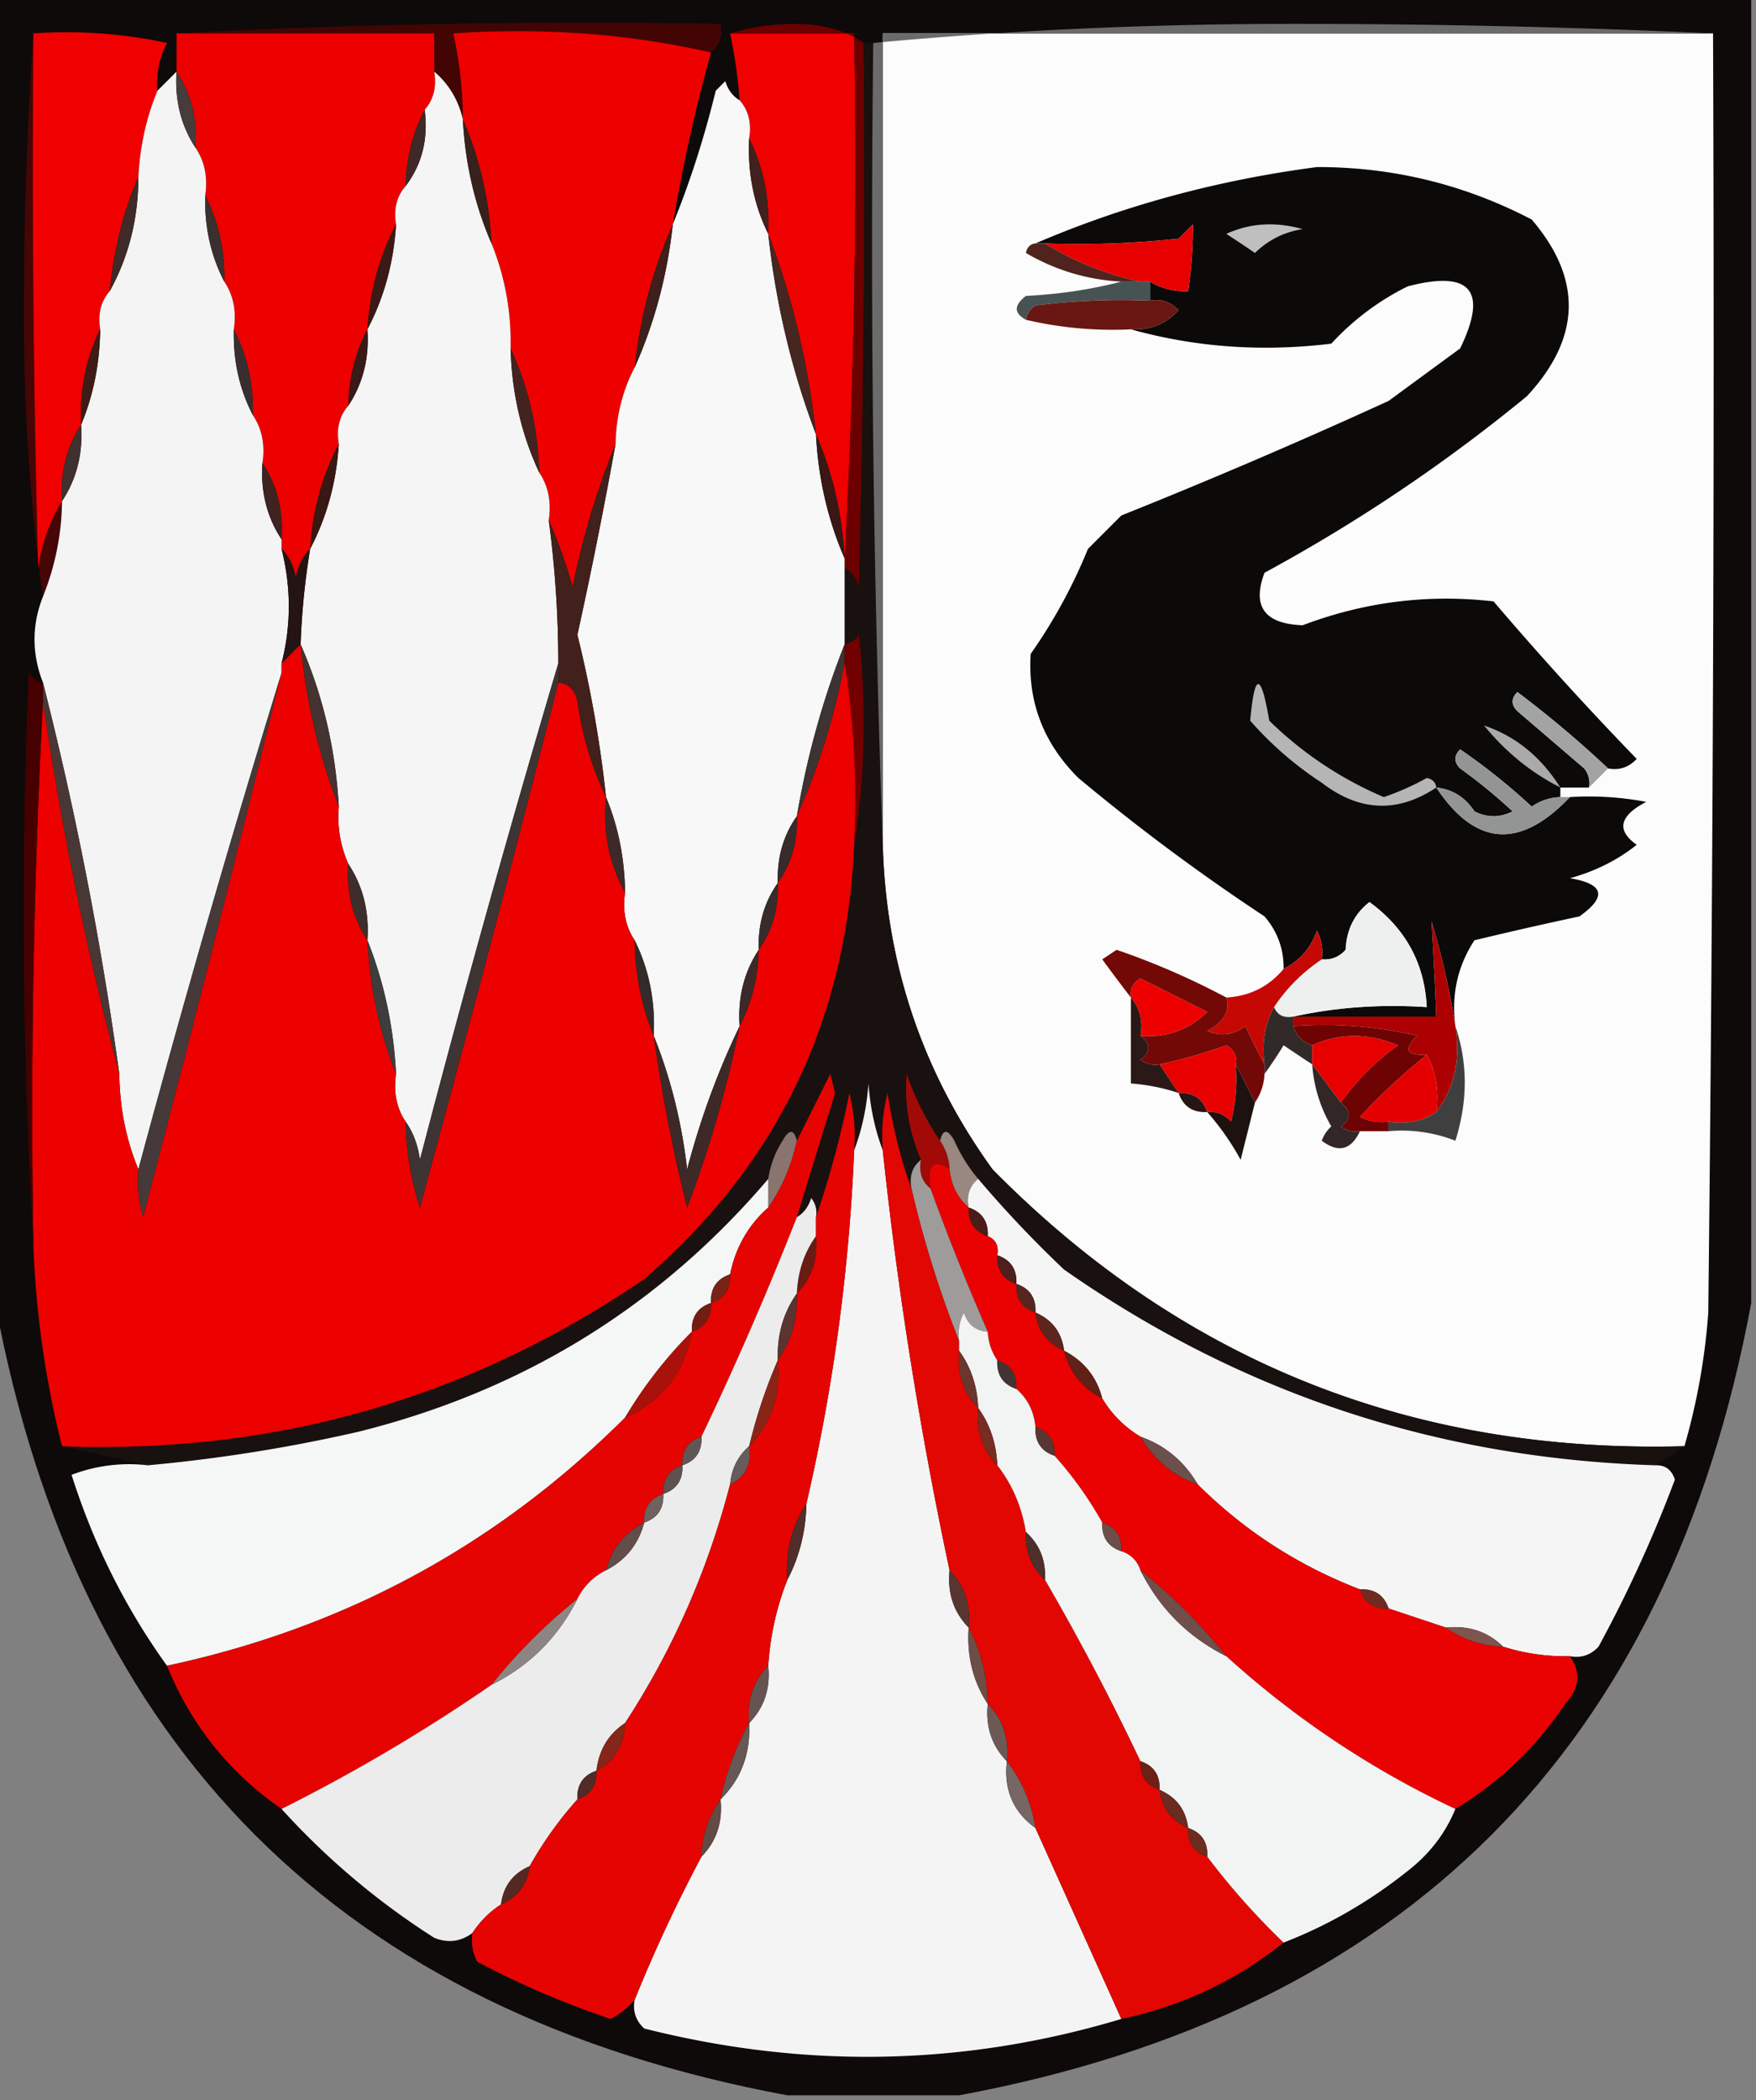 <svg xmlns="http://www.w3.org/2000/svg" width="184" height="220" style="shape-rendering:geometricPrecision;text-rendering:geometricPrecision;image-rendering:optimizeQuality;fill-rule:evenodd;clip-rule:evenodd"><rect width="100%" height="100%" fill="#808080" stroke="none"/><path style="opacity:1" fill="#0d0a09" d="M-.5-.5h184v137c-8.667 46.667-36.333 74.333-83 83h-18c-46.667-8.667-74.333-36.333-83-83V-.5z"/><path style="opacity:1" fill="#420504" d="M18.5 3.5a812.847 812.847 0 0 1 57-1c.237 1.291-.096 2.291-1 3-8.605-1.971-17.605-2.638-27-2a41.744 41.744 0 0 1 1 9c-.472-2.031-1.472-3.698-3-5v-4h-27z"/><path style="opacity:1" fill="#450605" d="M3.5 3.5c-.167 18.67 0 37.336.5 56 .39-2.604 1.224-4.938 2.5-7a27.55 27.55 0 0 1-2 10c-1.332-9.477-1.999-19.31-2-29.5 0-10.006.334-19.84 1-29.5z"/><path style="opacity:1" fill="#fcfcfc" d="M179.5 3.5a8973.7 8973.7 0 0 1-.5 134 67.73 67.73 0 0 1-2.5 14c-28.487.789-52.653-8.877-72.5-29-7.318-10.119-11.151-21.453-11.5-34v-85h87z"/><path style="opacity:1" fill="#f00000" d="M3.5 3.5c4.714-.327 9.38.007 14 1a9.106 9.106 0 0 0-1 5c-1.157 2.773-1.824 5.773-2 9-1.602 3.74-2.602 7.74-3 12-.934 1.068-1.268 2.401-1 4-1.511 3.044-2.178 6.378-2 10-1.54 2.338-2.206 5.005-2 8-1.276 2.063-2.11 4.396-2.5 7-.5-18.664-.667-37.33-.5-56z"/><path style="opacity:1" fill="#ec0000" d="M18.5 3.5h27v4c.268 1.599-.066 2.932-1 4-1.268 2.405-1.935 5.072-2 8-.934 1.068-1.268 2.401-1 4-1.758 3.354-2.758 7.021-3 11-1.268 2.405-1.935 5.072-2 8-.934 1.068-1.268 2.401-1 4-1.758 3.354-2.758 7.021-3 11-.768.763-1.268 1.763-1.5 3-.232-1.237-.732-2.237-1.5-3v-1c.206-2.995-.46-5.662-2-8 .285-1.915-.049-3.581-1-5 .08-3.281-.587-6.281-2-9 .285-1.915-.049-3.581-1-5 .08-3.281-.587-6.281-2-9 .285-1.915-.049-3.581-1-5 .206-2.995-.46-5.662-2-8v-4z"/><path style="opacity:1" fill="#ef0000" d="M74.5 5.5a175.381 175.381 0 0 0-4 18c-2.091 4.69-3.424 9.69-4 15-1.268 2.405-1.935 5.072-2 8-1.942 4.744-3.442 9.744-4.5 15a49.78 49.78 0 0 0-2.5-7c.285-1.915-.049-3.581-1-5-.127-4.651-1.127-8.985-3-13 .084-3.835-.583-7.502-2-11-.24-4.62-1.24-8.953-3-13a41.744 41.744 0 0 0-1-9c9.395-.638 18.395.029 27 2z"/><path style="opacity:1" fill="#f10000" d="M76.5 3.5h13c.33 18.508-.003 36.84-1 55-.24-4.62-1.24-8.953-3-13-.793-7.32-2.46-14.32-5-21 .178-3.622-.489-6.956-2-10 .268-1.599-.066-2.932-1-4a51.638 51.638 0 0 0-1-7z"/><path style="opacity:1" fill="#6c0000" d="M76.5 3.5c2.141-.663 4.475-.997 7-1 2.77.029 5.103.695 7 2 .167 19.003 0 38.003-.5 57-.278-.916-.778-1.583-1.5-2v-1a756.858 756.858 0 0 0 1-55h-13z"/><path style="opacity:1" fill="#181110" d="M90.5 4.5h1a1764.54 1764.54 0 0 0 1 84c.349 12.547 4.182 23.881 11.5 34 19.847 20.123 44.013 29.789 72.5 29l-3 2c-22.774-.688-43.44-7.522-62-20.5a120.087 120.087 0 0 1-9-9.5 16.58 16.58 0 0 1-2.5-4c-.69-1.238-1.19-1.238-1.5 0-1.435-2.098-2.602-4.431-3.5-7-.251 3.094.249 6.094 1.5 9-.904.709-1.237 1.709-1 3-1.132-3.128-1.965-6.462-2.5-10a18.437 18.437 0 0 0-.5 6c-.814-2.131-1.314-4.464-1.5-7-.186 2.536-.686 4.869-1.5 7a18.437 18.437 0 0 0-.5-6 100.004 100.004 0 0 1-3.5 13 2.427 2.427 0 0 0-.5-2c-.278.916-.778 1.582-1.5 2 1.323-4.304 2.656-8.637 4-13l-.5-2-3.5 7c-.31-1.238-.81-1.238-1.5 0a10.122 10.122 0 0 0-1.5 4c-11.382 13.37-25.716 22.204-43 26.5a166.904 166.904 0 0 1-22 3.5l-9-2c22.315.84 42.648-4.993 61-17.5 13.896-11.96 21.23-27.126 22-45.5 1.155-7.155 1.322-14.488.5-22-.383.556-.883.89-1.5 1v-8c.722.417 1.222 1.084 1.5 2 .5-18.997.667-37.997.5-57z"/><path style="opacity:1" fill="#6b6b6b" d="M179.5 3.5h-87v85a1764.54 1764.54 0 0 1-1-84c14.318-1.333 28.984-2 44-2 14.837 0 29.504.333 44 1z"/><path style="opacity:1" fill="#f4f4f4" d="M18.5 7.5c-.206 2.995.46 5.662 2 8 .951 1.419 1.285 3.085 1 5-.08 3.281.587 6.281 2 9 .951 1.419 1.285 3.085 1 5-.08 3.281.587 6.281 2 9 .951 1.419 1.285 3.085 1 5-.206 2.995.46 5.662 2 8v1c1.015 4.03 1.015 8.03 0 12v1a1504.656 1504.656 0 0 0-15 52c-1.285-3.089-1.951-6.422-2-10a371.537 371.537 0 0 0-8-41c-1.178-3.023-1.178-6.023 0-9a27.55 27.55 0 0 0 2-10c1.54-2.338 2.206-5.005 2-8 1.285-3.089 1.951-6.422 2-10-.268-1.599.066-2.932 1-4 1.998-3.626 2.998-7.626 3-12 .176-3.227.843-6.227 2-9l2-2z"/><path style="opacity:1" fill="#f8f8f8" d="M77.5 10.5c.934 1.068 1.268 2.401 1 4-.178 3.622.489 6.956 2 10 .793 7.32 2.46 14.32 5 21 .24 4.62 1.24 8.953 3 13v9c-2.269 5.73-3.935 11.73-5 18-1.424 2.014-2.09 4.348-2 7-1.424 2.014-2.09 4.348-2 7-1.54 2.338-2.206 5.005-2 8-2.275 4.716-4.108 9.716-5.5 15-.568-4.94-1.735-9.607-3.5-14 .178-3.622-.489-6.956-2-10-.951-1.419-1.284-3.085-1-5-.049-3.578-.715-6.912-2-10a126.73 126.73 0 0 0-3-17 530.36 530.36 0 0 0 4-20c.065-2.928.732-5.595 2-8 2.087-4.674 3.42-9.674 4-15 1.802-4.432 3.302-9.099 4.5-14l1-1c.278.916.778 1.582 1.5 2z"/><path style="opacity:1" fill="#f5f5f5" d="M45.5 7.5c1.528 1.302 2.528 2.969 3 5 .24 4.62 1.24 8.953 3 13 1.417 3.498 2.084 7.165 2 11 .127 4.651 1.127 8.985 3 13 .951 1.419 1.285 3.085 1 5a113.75 113.75 0 0 1 1 15 1595.54 1595.54 0 0 0-14.5 52c-.21-1.558-.71-2.891-1.5-4-.951-1.419-1.285-3.085-1-5-.254-4.944-1.254-9.611-3-14 .206-2.995-.46-5.662-2-8-.841-1.88-1.175-3.88-1-6-.333-6.016-1.666-11.683-4-17a76.94 76.94 0 0 1 1-10c1.758-3.354 2.758-7.021 3-11-.268-1.599.066-2.932 1-4 1.54-2.338 2.206-5.005 2-8 1.758-3.354 2.758-7.021 3-11-.268-1.599.066-2.932 1-4 1.723-2.28 2.39-4.947 2-8 .934-1.068 1.268-2.401 1-4z"/><path style="opacity:1" fill="#453c3b" d="M18.5 7.5c1.54 2.338 2.206 5.005 2 8-1.54-2.338-2.206-5.005-2-8z"/><path style="opacity:1" fill="#41211d" d="M78.5 14.5c1.511 3.044 2.178 6.378 2 10-1.511-3.044-2.178-6.378-2-10z"/><path style="opacity:1" fill="#0b0a09" d="M168.5 80.5a113.513 113.513 0 0 0-9.5-8c-.667.667-.667 1.333 0 2l7 6c.464.594.631 1.261.5 2h-3v1a5.577 5.577 0 0 0-3 1 64.603 64.603 0 0 0-7.5-6c-.667.667-.667 1.333 0 2a55.861 55.861 0 0 1 5.5 4.5c-1.333.667-2.667.667-4 0-.971-1.481-2.304-2.315-4-2.5 4.098 6.17 8.765 6.503 14 1a32.438 32.438 0 0 1 8 .5c-2.825 1.474-3.158 2.974-1 4.5-2.012 1.606-4.345 2.773-7 3.5 3.582.595 3.916 1.929 1 4-3.679.787-7.346 1.62-11 2.5-1.77 2.693-2.437 5.693-2 9a84.085 84.085 0 0 0-2.5-11c.201 3.277.368 6.611.5 10h-15c4.47-.986 9.137-1.319 14-1-.223-4.576-2.223-8.242-6-11-1.569 1.214-2.402 2.88-2.5 5-.671.752-1.504 1.086-2.5 1a4.934 4.934 0 0 0-.5-3c-.66 1.824-1.827 3.157-3.5 4 .028-2.082-.639-3.916-2-5.5A217.302 217.302 0 0 1 113 81.5c-3.657-3.635-5.323-7.968-5-13a55.365 55.365 0 0 0 6-11l3.5-3.5a631.842 631.842 0 0 0 28-12l7.5-5.5c2.942-6.062 1.109-8.229-5.5-6.5a27.211 27.211 0 0 0-8 6c-7.241.885-14.241.385-21-1.5 1.984.117 3.65-.55 5-2-.825-.886-1.825-1.219-3-1v-2c1.208.734 2.541 1.067 4 1a45.3 45.3 0 0 0 .5-7l-1.5 1.5c-4.655.5-9.321.666-14 .5h-1c9.214-3.96 19.047-6.627 29.5-8 7.966-.006 15.466 1.827 22.5 5.5 5.331 6.232 5.164 12.398-.5 18.5A173.667 173.667 0 0 1 132.5 60c-1.332 3.526.001 5.359 4 5.5 6.476-2.454 13.143-3.287 20-2.5a349.006 349.006 0 0 0 15 16.5c-.825.886-1.825 1.219-3 1z"/><path style="opacity:1" fill="#3e2926" d="M44.5 11.5c.39 3.053-.277 5.72-2 8 .065-2.928.732-5.595 2-8z"/><path style="opacity:1" fill="#38201c" d="M48.5 12.5c1.76 4.047 2.76 8.38 3 13-1.76-4.047-2.76-8.38-3-13z"/><path style="opacity:1" fill="#3f2a27" d="M14.5 18.5c-.002 4.374-1.002 8.374-3 12 .398-4.26 1.398-8.26 3-12z"/><path style="opacity:1" fill="#bfbfbf" d="M128.5 24.5c2.466-1.134 5.133-1.3 8-.5-1.941.304-3.607 1.137-5 2.5a187.991 187.991 0 0 0-3-2z"/><path style="opacity:1" fill="#e60000" d="M120.5 29.5h-1a30.891 30.891 0 0 1-10-4c4.679.166 9.345 0 14-.5l1.5-1.5a45.3 45.3 0 0 1-.5 7c-1.459.067-2.792-.266-4-1z"/><path style="opacity:1" fill="#3b1a16" d="M41.5 23.5c-.242 3.979-1.242 7.646-3 11 .242-3.979 1.242-7.646 3-11z"/><path style="opacity:1" fill="#3f1f1b" d="M70.5 23.5c-.58 5.326-1.913 10.326-4 15 .576-5.31 1.909-10.31 4-15z"/><path style="opacity:1" fill="#3b302f" d="M21.5 20.5c1.413 2.719 2.08 5.719 2 9-1.413-2.719-2.08-5.719-2-9z"/><path style="opacity:1" fill="#50231e" d="M108.5 25.5h1a30.891 30.891 0 0 0 10 4h-2a21.844 21.844 0 0 1-10-3c.124-.607.457-.94 1-1z"/><path style="opacity:1" fill="#452621" d="M80.5 24.5c2.54 6.68 4.207 13.68 5 21-2.54-6.68-4.207-13.68-5-21z"/><path style="opacity:1" fill="#475353" d="M117.5 29.5h3v2a72.442 72.442 0 0 0-12 .5c-.556.383-.889.883-1 1.5-1.274-.69-1.274-1.523 0-2.5 3.525-.179 6.859-.679 10-1.5z"/><path style="opacity:1" fill="#6a1612" d="M120.5 31.5c1.175-.219 2.175.114 3 1-1.35 1.45-3.016 2.117-5 2a39.704 39.704 0 0 1-11-1c.111-.617.444-1.117 1-1.5a72.442 72.442 0 0 1 12-.5z"/><path style="opacity:1" fill="#3e1b17" d="M10.5 34.5c-.049 3.578-.715 6.911-2 10-.178-3.622.489-6.956 2-10z"/><path style="opacity:1" fill="#371b18" d="M38.5 34.5c.206 2.995-.46 5.662-2 8 .065-2.928.732-5.595 2-8z"/><path style="opacity:1" fill="#392e2d" d="M24.5 34.5c1.413 2.719 2.08 5.719 2 9-1.413-2.719-2.08-5.719-2-9z"/><path style="opacity:1" fill="#42231f" d="M53.5 36.5c1.873 4.015 2.873 8.349 3 13-1.873-4.015-2.873-8.349-3-13z"/><path style="opacity:1" fill="#381714" d="M85.5 45.5c1.76 4.047 2.76 8.38 3 13-1.76-4.047-2.76-8.38-3-13z"/><path style="opacity:1" fill="#391713" d="M35.5 46.5c-.242 3.979-1.242 7.646-3 11 .242-3.979 1.242-7.646 3-11z"/><path style="opacity:1" fill="#42201b" d="M64.5 46.5a530.36 530.36 0 0 1-4 20 126.73 126.73 0 0 1 3 17c-1.49-3.064-2.49-6.397-3-10-.247-1.213-.914-1.88-2-2v-2a113.75 113.75 0 0 0-1-15 49.78 49.78 0 0 1 2.5 7c1.058-5.256 2.558-10.256 4.5-15z"/><path style="opacity:1" fill="#40302e" d="M8.5 44.5c.206 2.995-.46 5.662-2 8-.206-2.995.46-5.662 2-8z"/><path style="opacity:1" fill="#3e2320" d="M27.5 48.5c1.54 2.338 2.206 5.005 2 8-1.54-2.338-2.206-5.005-2-8z"/><path style="opacity:1" fill="#241413" d="M29.5 57.5c.768.763 1.268 1.763 1.5 3 .232-1.237.732-2.237 1.5-3a76.94 76.94 0 0 0-1 10l-2 2c1.015-3.97 1.015-7.97 0-12z"/><path style="opacity:1" fill="#3c3332" d="M88.5 67.5v2c-1.066 5.62-2.733 10.953-5 16 1.065-6.27 2.731-12.27 5-18z"/><path style="opacity:1" fill="#720000" d="M89.5 88.5c.323-6.522-.01-12.855-1-19v-2c.617-.11 1.117-.444 1.5-1 .822 7.512.655 14.845-.5 22z"/><path style="opacity:1" fill="#453a39" d="M29.5 70.5a3569.333 3569.333 0 0 1-14.5 57 12.935 12.935 0 0 1-.5-5 1504.656 1504.656 0 0 1 15-52z"/><path style="opacity:1" fill="#483735" d="M4.5 71.5a371.537 371.537 0 0 1 8 41 336.53 336.53 0 0 1-8-39v-2z"/><path style="opacity:1" fill="#ec0000" d="M31.5 67.5c.575 5.96 1.908 11.626 4 17-.175 2.12.159 4.12 1 6-.206 2.995.46 5.662 2 8 .254 4.944 1.254 9.611 3 14-.285 1.915.049 3.581 1 5a30.446 30.446 0 0 0 1.5 9 3333.949 3333.949 0 0 0 14.5-55c1.086.12 1.753.787 2 2 .51 3.603 1.51 6.936 3 10-.341 3.66.325 6.993 2 10-.284 1.915.049 3.581 1 5 .049 3.578.715 6.911 2 10a170.726 170.726 0 0 0 3.5 18 123.686 123.686 0 0 0 5.5-19c1.268-2.405 1.935-5.072 2-8 1.424-2.014 2.09-4.348 2-7 1.424-2.014 2.09-4.348 2-7 2.267-5.047 3.934-10.38 5-16 .99 6.145 1.323 12.478 1 19-.77 18.374-8.104 33.54-22 45.5-18.352 12.507-38.685 18.34-61 17.5a100.953 100.953 0 0 1-3-21 812.847 812.847 0 0 1 1-57 336.53 336.53 0 0 0 8 39c.049 3.578.715 6.911 2 10-.16 1.699.007 3.366.5 5a3569.333 3569.333 0 0 0 14.5-57v-1l2-2z"/><path style="opacity:1" fill="#3e3433" d="M58.5 69.5v2a3333.949 3333.949 0 0 1-14.5 55 30.446 30.446 0 0 1-1.5-9c.79 1.109 1.29 2.442 1.5 4a1595.54 1595.54 0 0 1 14.5-52z"/><path style="opacity:1" fill="#460000" d="M4.5 71.5v2a812.847 812.847 0 0 0-1 57 602.088 602.088 0 0 1-.5-60c.383.556.883.89 1.5 1z"/><path style="opacity:1" fill="#b5b5b5" d="M150.5 82.5c-4.056 2.697-8.056 2.53-12-.5a36.557 36.557 0 0 1-7.5-6.5c.46-5.12 1.126-5.12 2 0a38.812 38.812 0 0 0 12 8 27.104 27.104 0 0 0 4.5-2c.607.124.94.457 1 1z"/><path style="opacity:1" fill="#443330" d="M31.5 67.5c2.334 5.317 3.667 10.984 4 17-2.092-5.374-3.425-11.04-4-17z"/><path style="opacity:1" fill="#aaa" d="M163.5 82.5c-3.063-1.551-5.729-3.718-8-6.5 3.305 1.114 5.972 3.28 8 6.5z"/><path style="opacity:1" fill="#a2a3a3" d="m168.5 80.5-2 2a2.429 2.429 0 0 0-.5-2l-7-6c-.667-.667-.667-1.333 0-2a113.513 113.513 0 0 1 9.5 8z"/><path style="opacity:1" fill="#939494" d="M163.5 83.5h1c-5.235 5.503-9.902 5.17-14-1 1.696.185 3.029 1.019 4 2.5 1.333.667 2.667.667 4 0a55.861 55.861 0 0 0-5.5-4.5c-.667-.667-.667-1.333 0-2a64.603 64.603 0 0 1 7.5 6 5.577 5.577 0 0 1 3-1z"/><path style="opacity:1" fill="#3d2a28" d="M63.5 83.5c1.285 3.088 1.951 6.422 2 10-1.675-3.007-2.341-6.34-2-10z"/><path style="opacity:1" fill="#382b2b" d="M83.5 85.5c.09 2.652-.576 4.986-2 7-.09-2.652.576-4.986 2-7zM81.5 92.5c.09 2.652-.576 4.986-2 7-.09-2.652.576-4.986 2-7z"/><path style="opacity:1" fill="#eeefef" d="M135.5 106.5c-.992.172-1.658-.162-2-1 1.306-1.973 2.973-3.639 5-5 .996.086 1.829-.248 2.5-1 .098-2.12.931-3.786 2.5-5 3.777 2.758 5.777 6.424 6 11-4.863-.319-9.53.014-14 1z"/><path style="opacity:1" fill="#3e2e2b" d="M36.5 90.5c1.54 2.338 2.206 5.005 2 8-1.54-2.338-2.206-5.005-2-8z"/><path style="opacity:1" fill="#3c2928" d="M79.5 99.5c-.065 2.928-.732 5.595-2 8-.206-2.995.46-5.662 2-8z"/><path style="opacity:1" fill="#c60804" d="M138.5 100.5c-2.027 1.361-3.694 3.027-5 5-.961 1.765-1.295 3.765-1 6a71.254 71.254 0 0 1-2-4c-1.268.928-2.601 1.095-4 .5 1.739-.919 2.406-2.085 2-3.5 2.47-.154 4.47-1.154 6-3 1.673-.843 2.84-2.176 3.5-4 .483.948.649 1.948.5 3z"/><path style="opacity:1" fill="#ef0000" d="M119.5 108.5c.268-1.599-.066-2.932-1-4-.131-.876.202-1.543 1-2l7 3.5c-1.941 1.903-4.274 2.736-7 2.5z"/><path style="opacity:1" fill="#3f3c3c" d="M38.5 98.5c1.746 4.389 2.746 9.056 3 14-1.746-4.389-2.746-9.056-3-14z"/><path style="opacity:1" fill="#352a2a" d="M66.5 98.5c1.511 3.044 2.178 6.378 2 10-1.285-3.089-1.951-6.422-2-10z"/><path style="opacity:1" fill="#ad0002" d="M152.5 107.5c.555 3.512-.112 6.512-2 9 .295-2.235-.039-4.235-1-6-2.148.111-2.481-.556-1-2a43.117 43.117 0 0 0-13-1v-1h15a448.549 448.549 0 0 0-.5-10 84.085 84.085 0 0 1 2.5 11z"/><path style="opacity:1" fill="#322a29" d="M133.5 105.5c.342.838 1.008 1.172 2 1v1c.333 1 1 1.667 2 2v2a185.977 185.977 0 0 1-3-2 44.093 44.093 0 0 1-2 3v-1c-.295-2.235.039-4.235 1-6z"/><path style="opacity:1" fill="#e60000" d="m140.5 115.5-3-4v-2c2.855-1.303 5.855-1.303 9 0a25.657 25.657 0 0 0-6 6z"/><path style="opacity:1" fill="#e80000" d="M129.5 111.5a18.453 18.453 0 0 1-.5 6c-.671-.752-1.504-1.086-2.5-1-.473-1.406-1.473-2.073-3-2l-2-3a54.86 54.86 0 0 0 7-2c.798.457 1.131 1.124 1 2z"/><path style="opacity:1" fill="#2a1917" d="M118.5 104.5c.934 1.068 1.268 2.401 1 4 1.098.897 1.098 1.73 0 2.5a2.428 2.428 0 0 0 2 .5l2 3a20.69 20.69 0 0 0-5-1v-9z"/><path style="opacity:1" fill="#730906" d="M128.5 104.5c.406 1.415-.261 2.581-2 3.5 1.399.595 2.732.428 4-.5a71.254 71.254 0 0 0 2 4v1a5.727 5.727 0 0 1-1 3l-2-4c.131-.876-.202-1.543-1-2a54.86 54.86 0 0 1-7 2 2.428 2.428 0 0 1-2-.5c1.098-.77 1.098-1.603 0-2.5 2.726.236 5.059-.597 7-2.5l-7-3.5c-.798.457-1.131 1.124-1 2a173.55 173.55 0 0 1-3-4l1.5-1a78.341 78.341 0 0 1 11.5 5z"/><path style="opacity:1" fill="#e40000" d="M149.5 110.5c.961 1.765 1.295 3.765 1 6-1.419.951-3.085 1.284-5 1a4.934 4.934 0 0 1-3-.5 62.957 62.957 0 0 1 7-6.5z"/><path style="opacity:1" fill="#6e0303" d="M135.5 107.5a43.117 43.117 0 0 1 13 1c-1.481 1.444-1.148 2.111 1 2a62.957 62.957 0 0 0-7 6.5 4.934 4.934 0 0 0 3 .5v1h-3a2.428 2.428 0 0 1-2-.5c1.098-.77 1.098-1.603 0-2.5a25.657 25.657 0 0 1 6-6c-3.145-1.303-6.145-1.303-9 0-1-.333-1.667-1-2-2z"/><path style="opacity:1" fill="#251615" d="M123.5 114.5c1.527-.073 2.527.594 3 2-1.527.073-2.527-.594-3-2z"/><path style="opacity:1" fill="#1e1210" d="m129.5 111.5 2 4-1.5 6a27.241 27.241 0 0 0-3.5-5c.996-.086 1.829.248 2.5 1 .495-1.973.662-3.973.5-6z"/><path style="opacity:1" fill="#403f3f" d="M152.5 107.5c1.309 3.851 1.309 7.851 0 12a15.418 15.418 0 0 0-7-1v-1c1.915.284 3.581-.049 5-1 1.888-2.488 2.555-5.488 2-9z"/><path style="opacity:1" fill="#f4f4f4" d="M92.5 120.5a427.358 427.358 0 0 0 7 44c-.24 2.398.426 4.398 2 6-.206 2.995.46 5.662 2 8-.241 2.398.426 4.398 2 6-.334 2.991.666 5.324 3 7l9 20c-16.442 4.932-33.108 5.266-50 1-.886-.825-1.219-1.825-1-3a155.307 155.307 0 0 1 7-15c1.574-1.602 2.24-3.602 2-6 2.154-2.117 3.154-4.784 3-8 1.574-1.602 2.24-3.602 2-6 .2-3.13.866-6.13 2-9 1.268-2.405 1.935-5.072 2-8 2.811-12.086 4.478-24.419 5-37 .814-2.131 1.314-4.464 1.5-7 .186 2.536.686 4.869 1.5 7z"/><path style="opacity:1" fill="#a20a07" d="M98.5 119.5c.61.891.943 1.891 1 3-1.703-1.16-2.37-.493-2 2-.904-.709-1.237-1.709-1-3-1.251-2.906-1.751-5.906-1.5-9 .898 2.569 2.065 4.902 3.5 7z"/><path style="opacity:1" fill="#322626" d="m137.5 111.5 3 4c1.098.897 1.098 1.73 0 2.5a2.428 2.428 0 0 0 2 .5c-.927 1.976-2.26 2.309-4 1a3.647 3.647 0 0 1 1-1.5 14.828 14.828 0 0 1-2-6.5z"/><path style="opacity:1" fill="#8a746e" d="M83.5 119.5c-.555 2.596-1.555 4.929-3 7v-3a10.122 10.122 0 0 1 1.5-4c.69-1.238 1.19-1.238 1.5 0z"/><path style="opacity:1" fill="#998782" d="M102.5 123.5c-.904.709-1.237 1.709-1 3-1.174-1.014-1.84-2.347-2-4a5.728 5.728 0 0 0-1-3c.31-1.238.81-1.238 1.5 0a16.58 16.58 0 0 0 2.5 4z"/><path style="opacity:1" fill="#3c2928" d="M77.5 107.5a123.686 123.686 0 0 1-5.5 19 170.726 170.726 0 0 1-3.5-18c1.765 4.393 2.932 9.06 3.5 14 1.392-5.284 3.225-10.284 5.5-15z"/><path style="opacity:1" fill="#f5f6f6" d="M80.5 123.5v3c-2.088 1.836-3.421 4.169-4 7-1.406.473-2.073 1.473-2 3-1.406.473-2.073 1.473-2 3a45.75 45.75 0 0 0-7 9c-13.383 13.36-29.383 22.027-48 26-4.357-6.048-7.69-12.714-10-20a16.874 16.874 0 0 1 8-1 166.904 166.904 0 0 0 22-3.5c17.284-4.296 31.618-13.13 43-26.5z"/><path style="opacity:1" fill="#f6f5f5" d="M102.5 123.5a120.087 120.087 0 0 0 9 9.5c18.56 12.978 39.226 19.812 62 20.5.997-.03 1.664.47 2 1.5a137.844 137.844 0 0 1-8 17.5c-.825.886-1.825 1.219-3 1a21.435 21.435 0 0 1-7-1c-1.602-1.574-3.602-2.241-6-2l-6-2c-.473-1.406-1.473-2.073-3-2-6.48-2.493-12.146-6.159-17-11-1.411-2.414-3.411-4.081-6-5-1.667-1-3-2.333-4-4-.58-2.249-1.913-3.915-4-5-.238-1.904-1.238-3.238-3-4 .073-1.527-.594-2.527-2-3 .073-1.527-.594-2.527-2-3 .172-.992-.162-1.658-1-2 .073-1.527-.594-2.527-2-3-.237-1.291.096-2.291 1-3z"/><path style="opacity:1" fill="#4a1d19" d="M101.5 126.5c1.406.473 2.073 1.473 2 3-1.406-.473-2.073-1.473-2-3z"/><path style="opacity:1" fill="#e50401" d="M83.5 127.5a346.56 346.56 0 0 1-10 23c-1.406.473-2.073 1.473-2 3-1.406.473-2.073 1.473-2 3-1.406.473-2.073 1.473-2 3-2.087 1.085-3.42 2.751-4 5a6.544 6.544 0 0 0-3 3 57.484 57.484 0 0 0-9 9 183.048 183.048 0 0 1-22 13c-5.514-3.841-9.514-8.841-12-15 18.617-3.973 34.617-12.64 48-26 3.92-1.733 6.252-4.733 7-9 1.406-.473 2.073-1.473 2-3 1.406-.473 2.073-1.473 2-3 .579-2.831 1.912-5.164 4-7 1.445-2.071 2.445-4.404 3-7l3.5-7 .5 2a21899.41 21899.41 0 0 0-4 13z"/><path style="opacity:1" fill="#681c14" d="M85.5 129.5c.24 2.398-.426 4.398-2 6 .095-2.286.762-4.286 2-6z"/><path style="opacity:1" fill="#e90201" d="M99.5 122.5c.16 1.653.826 2.986 2 4-.073 1.527.594 2.527 2 3 .838.342 1.172 1.008 1 2-.073 1.527.594 2.527 2 3-.073 1.527.594 2.527 2 3 .238 1.904 1.238 3.238 3 4 .58 2.249 1.913 3.915 4 5 1 1.667 2.333 3 4 4 1.411 2.414 3.411 4.081 6 5 4.854 4.841 10.52 8.507 17 11 .473 1.406 1.473 2.073 3 2l6 2c1.714 1.238 3.714 1.905 6 2a21.435 21.435 0 0 0 7 1c1.186 1.694 1.019 3.361-.5 5-3.064 4.566-6.898 8.233-11.5 11a96.625 96.625 0 0 1-24-16 57.51 57.51 0 0 0-9-9c-.333-1-1-1.667-2-2 .073-1.527-.594-2.527-2-3a39.396 39.396 0 0 0-5-7c.073-1.527-.594-2.527-2-3-.16-1.653-.826-2.986-2-4 .073-1.527-.594-2.527-2-3a5.727 5.727 0 0 1-1-3 252.22 252.22 0 0 1-6-15c-.37-2.493.297-3.16 2-2z"/><path style="opacity:1" fill="#4e1f1c" d="M104.5 131.5c1.406.473 2.073 1.473 2 3-1.406-.473-2.073-1.473-2-3z"/><path style="opacity:1" fill="#9e9b9a" d="M96.5 121.5c-.237 1.291.096 2.291 1 3a252.22 252.22 0 0 0 6 15c-1.25-.077-2.083-.744-2.5-2a4.934 4.934 0 0 0-.5 3 112.184 112.184 0 0 1-5-16c-.237-1.291.096-2.291 1-3z"/><path style="opacity:1" fill="#792317" d="M76.5 133.5c.073 1.527-.594 2.527-2 3-.073-1.527.594-2.527 2-3z"/><path style="opacity:1" fill="#562621" d="M106.5 134.5c1.406.473 2.073 1.473 2 3-1.406-.473-2.073-1.473-2-3z"/><path style="opacity:1" fill="#edecec" d="M85.5 127.5v2c-1.238 1.714-1.905 3.714-2 6-1.424 2.015-2.09 4.348-2 7a54.397 54.397 0 0 0-3 9c-1.174 1.014-1.84 2.347-2 4-2.325 8.979-5.992 17.312-11 25-1.75 1.159-2.75 2.826-3 5-1.406.473-2.073 1.473-2 3a39.386 39.386 0 0 0-5 7c-1.762.762-2.762 2.096-3 4a10.162 10.162 0 0 0-3 3c-1.238.912-2.572 1.079-4 .5a78.405 78.405 0 0 1-16-13.5 183.048 183.048 0 0 0 22-13c4-2 7-5 9-9a6.544 6.544 0 0 1 3-3c2.087-1.085 3.42-2.751 4-5 1.406-.473 2.073-1.473 2-3 1.406-.473 2.073-1.473 2-3 1.406-.473 2.073-1.473 2-3a346.56 346.56 0 0 0 10-23c.722-.418 1.222-1.084 1.5-2 .464.594.631 1.261.5 2z"/><path style="opacity:1" fill="#e50402" d="M89.5 120.5c-.522 12.581-2.189 24.914-5 37-1.54 2.338-2.206 5.005-2 8a29.45 29.45 0 0 0-2 9c-1.574 1.602-2.24 3.602-2 6-1.371 2.436-2.371 5.103-3 8-1.238 1.714-1.905 3.714-2 6a155.307 155.307 0 0 0-7 15c-.656.778-1.489 1.444-2.5 2a91.082 91.082 0 0 1-14-6 4.932 4.932 0 0 1-.5-3 10.162 10.162 0 0 1 3-3c1.762-.762 2.762-2.096 3-4a39.386 39.386 0 0 1 5-7c1.406-.473 2.073-1.473 2-3 1.908-.986 2.908-2.652 3-5 5.008-7.688 8.675-16.021 11-25 1.604-.787 2.27-2.12 2-4 2.362-2.419 3.362-5.419 3-9 1.424-2.015 2.09-4.348 2-7 1.574-1.602 2.24-3.602 2-6v-2a100.004 100.004 0 0 0 3.5-13c.496 1.973.662 3.973.5 6z"/><path style="opacity:1" fill="#e20703" d="M95.5 124.5a112.184 112.184 0 0 0 5 16v1c-.241 2.398.426 4.398 2 6-.241 2.398.426 4.398 2 6 1.565 2.009 2.565 4.343 3 7-.098 2.053.569 3.72 2 5a256.532 256.532 0 0 1 10 19c-.073 1.527.594 2.527 2 3 .238 1.904 1.238 3.238 3 4-.073 1.527.594 2.527 2 3a75.568 75.568 0 0 0 8 9c-4.973 3.985-10.64 6.652-17 8l-9-20c-.435-2.657-1.435-4.991-3-7 .241-2.398-.426-4.398-2-6-.065-2.928-.732-5.595-2-8 .241-2.398-.426-4.398-2-6a427.358 427.358 0 0 1-7-44 18.437 18.437 0 0 1 .5-6c.535 3.538 1.368 6.872 2.5 10z"/><path style="opacity:1" fill="#f2f3f3" d="M103.5 139.5a5.727 5.727 0 0 0 1 3c-.073 1.527.594 2.527 2 3 1.174 1.014 1.84 2.347 2 4-.073 1.527.594 2.527 2 3a39.396 39.396 0 0 1 5 7c-.073 1.527.594 2.527 2 3 1 .333 1.667 1 2 2 2 4 5 7 9 9a96.625 96.625 0 0 0 24 16c-1.043 2.556-2.71 4.723-5 6.5-4.008 3.199-8.341 5.699-13 7.5a75.568 75.568 0 0 1-8-9c.073-1.527-.594-2.527-2-3-.238-1.904-1.238-3.238-3-4 .073-1.527-.594-2.527-2-3a256.532 256.532 0 0 0-10-19c.098-2.053-.569-3.72-2-5-.435-2.657-1.435-4.991-3-7-.095-2.286-.762-4.286-2-6-.095-2.286-.762-4.286-2-6v-1a4.934 4.934 0 0 1 .5-3c.417 1.256 1.25 1.923 2.5 2z"/><path style="opacity:1" fill="#731d12" d="M74.5 136.5c.073 1.527-.594 2.527-2 3-.073-1.527.594-2.527 2-3z"/><path style="opacity:1" fill="#5a3430" d="M83.5 135.5c.09 2.652-.576 4.985-2 7-.09-2.652.576-4.985 2-7z"/><path style="opacity:1" fill="#5c261e" d="M108.5 137.5c1.762.762 2.762 2.096 3 4-1.762-.762-2.762-2.096-3-4z"/><path style="opacity:1" fill="#a9120a" d="M72.5 139.5c-.748 4.267-3.08 7.267-7 9a45.75 45.75 0 0 1 7-9z"/><path style="opacity:1" fill="#6b362d" d="M100.5 141.5c1.238 1.714 1.905 3.714 2 6-1.574-1.602-2.241-3.602-2-6z"/><path style="opacity:1" fill="#423432" d="M104.5 142.5c1.406.473 2.073 1.473 2 3-1.406-.473-2.073-1.473-2-3z"/><path style="opacity:1" fill="#612117" d="M111.5 141.5c2.087 1.085 3.42 2.751 4 5-2.087-1.085-3.42-2.751-4-5z"/><path style="opacity:1" fill="#892518" d="M81.5 142.5c.362 3.581-.638 6.581-3 9a54.397 54.397 0 0 1 3-9z"/><path style="opacity:1" fill="#772d22" d="M102.5 147.5c1.238 1.714 1.905 3.714 2 6-1.574-1.602-2.241-3.602-2-6z"/><path style="opacity:1" fill="#6c504c" d="M119.5 150.5c2.589.919 4.589 2.586 6 5-2.589-.919-4.589-2.586-6-5z"/><path style="opacity:1" fill="#583631" d="M108.5 149.5c1.406.473 2.073 1.473 2 3-1.406-.473-2.073-1.473-2-3z"/><path style="opacity:1" fill="#605755" d="M73.5 150.5c.073 1.527-.594 2.527-2 3-.073-1.527.594-2.527 2-3z"/><path style="opacity:1" fill="#665c5b" d="M78.5 151.5c.27 1.88-.396 3.213-2 4 .16-1.653.826-2.986 2-4z"/><path style="opacity:1" fill="#5e514e" d="M71.5 153.5c.073 1.527-.594 2.527-2 3-.073-1.527.594-2.527 2-3z"/><path style="opacity:1" fill="#70605e" d="M69.5 156.5c.073 1.527-.594 2.527-2 3-.073-1.527.594-2.527 2-3z"/><path style="opacity:1" fill="#512e29" d="M84.5 157.5c-.065 2.928-.732 5.595-2 8-.206-2.995.46-5.662 2-8z"/><path style="opacity:1" fill="#6d4e48" d="M115.5 159.5c1.406.473 2.073 1.473 2 3-1.406-.473-2.073-1.473-2-3z"/><path style="opacity:1" fill="#624d49" d="M67.5 159.5c-.58 2.249-1.913 3.915-4 5 .58-2.249 1.913-3.915 4-5z"/><path style="opacity:1" fill="#4e2f2b" d="M107.5 160.5c1.431 1.28 2.098 2.947 2 5-1.431-1.28-2.098-2.947-2-5z"/><path style="opacity:1" fill="#704e49" d="M119.5 164.5a57.51 57.51 0 0 1 9 9c-4-2-7-5-9-9z"/><path style="opacity:1" fill="#6e2b22" d="M142.5 166.5c1.527-.073 2.527.594 3 2-1.527.073-2.527-.594-3-2z"/><path style="opacity:1" fill="#573631" d="M99.5 164.5c1.574 1.602 2.241 3.602 2 6-1.574-1.602-2.24-3.602-2-6z"/><path style="opacity:1" fill="#7d554e" d="M151.5 170.5c2.398-.241 4.398.426 6 2-2.286-.095-4.286-.762-6-2z"/><path style="opacity:1" fill="#8d8583" d="M60.5 167.5c-2 4-5 7-9 9a57.484 57.484 0 0 1 9-9z"/><path style="opacity:1" fill="#6e4d47" d="M101.5 170.5c1.268 2.405 1.935 5.072 2 8-1.54-2.338-2.206-5.005-2-8z"/><path style="opacity:1" fill="#665451" d="M80.5 174.5c.24 2.398-.426 4.398-2 6-.24-2.398.426-4.398 2-6z"/><path style="opacity:1" fill="#685754" d="M78.5 180.5c.154 3.216-.846 5.883-3 8 .629-2.897 1.629-5.564 3-8z"/><path style="opacity:1" fill="#6c5956" d="M103.5 178.5c1.574 1.602 2.241 3.602 2 6-1.574-1.602-2.241-3.602-2-6z"/><path style="opacity:1" fill="#852619" d="M65.5 180.5c-.092 2.348-1.092 4.014-3 5 .25-2.174 1.25-3.841 3-5z"/><path style="opacity:1" fill="#6f2015" d="M119.5 184.5c1.406.473 2.073 1.473 2 3-1.406-.473-2.073-1.473-2-3z"/><path style="opacity:1" fill="#522b26" d="M62.5 185.5c.073 1.527-.594 2.527-2 3-.073-1.527.594-2.527 2-3z"/><path style="opacity:1" fill="#766664" d="M105.5 184.5c1.565 2.009 2.565 4.343 3 7-2.334-1.676-3.334-4.009-3-7z"/><path style="opacity:1" fill="#6a2b21" d="M121.5 187.5c1.762.762 2.762 2.096 3 4-1.762-.762-2.762-2.096-3-4z"/><path style="opacity:1" fill="#634a45" d="M75.5 188.5c.24 2.398-.426 4.398-2 6 .095-2.286.762-4.286 2-6z"/><path style="opacity:1" fill="#6c2c20" d="M124.5 191.5c1.406.473 2.073 1.473 2 3-1.406-.473-2.073-1.473-2-3z"/><path style="opacity:1" fill="#542924" d="M55.5 195.5c-.238 1.904-1.238 3.238-3 4 .238-1.904 1.238-3.238 3-4z"/></svg>
